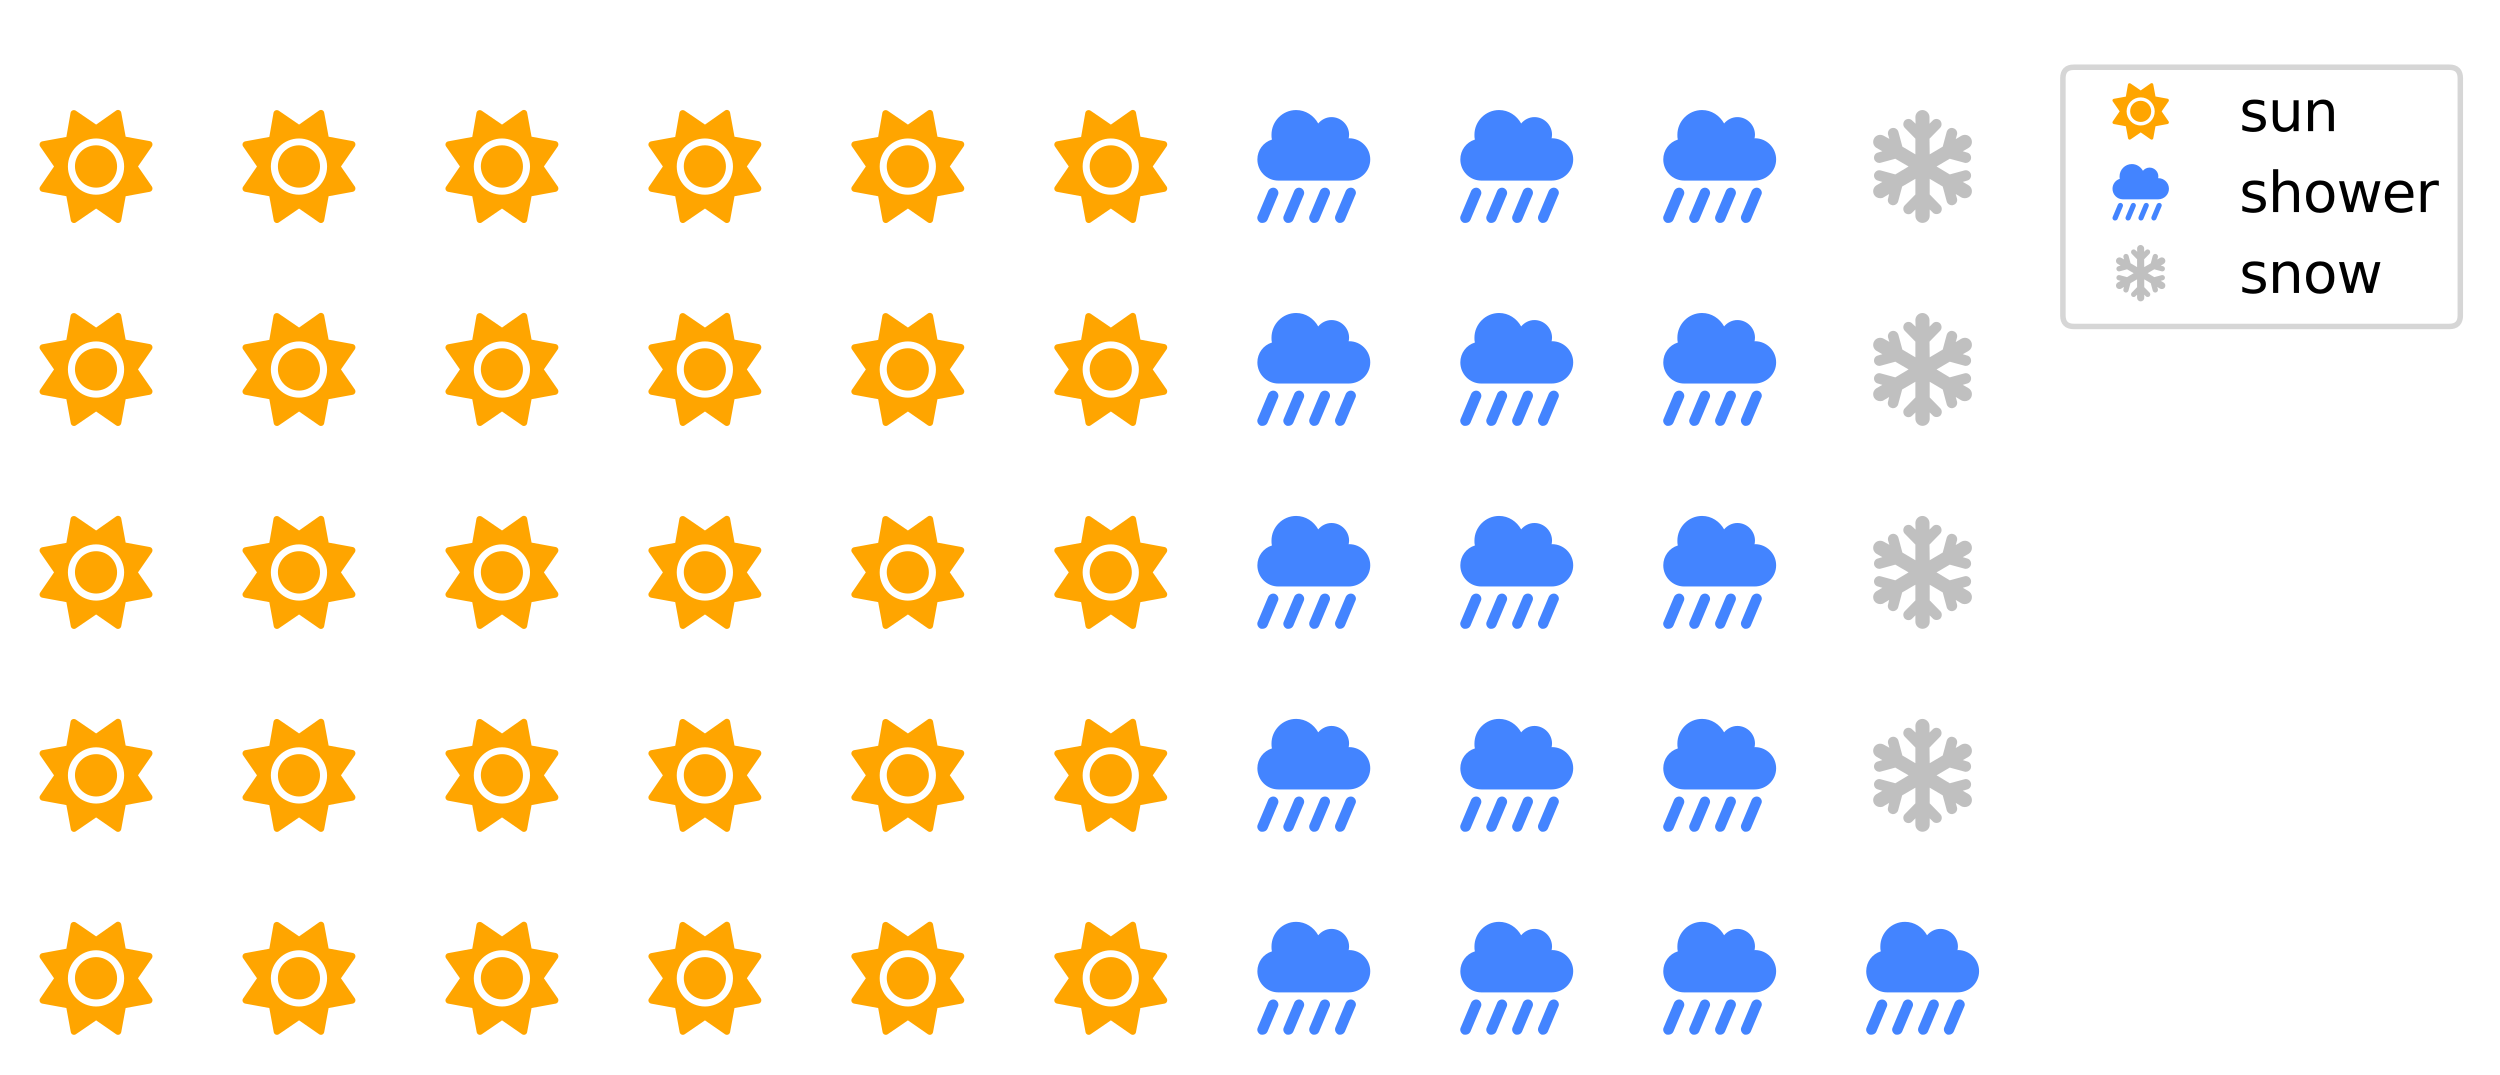 <?xml version="1.0" encoding="utf-8" standalone="no"?>
<!DOCTYPE svg PUBLIC "-//W3C//DTD SVG 1.1//EN"
  "http://www.w3.org/Graphics/SVG/1.1/DTD/svg11.dtd">
<svg xmlns:xlink="http://www.w3.org/1999/xlink" width="453.6pt" height="195.034pt" viewBox="0 0 453.6 195.034" xmlns="http://www.w3.org/2000/svg" version="1.1">
 <defs>
  <style type="text/css">*{stroke-linejoin: round; stroke-linecap: butt}</style>
 </defs>
 <g id="figure_1">
  <g id="patch_1">
   <path d="M 0 195.034 
L 453.6 195.034 
L 453.6 0 
L 0 0 
z
" style="fill: #ffffff"/>
  </g>
  <g id="axes_1">
   <g id="text_1">
    <!--  -->
    <g style="fill: #ffa500" transform="translate(7.2 185.178)scale(0.2 -0.2)">
     <defs>
      <path id="FontAwesome6Free-Solid-f185" d="M 3200 3600 
C 2525 3600 2000 3063 2000 2413 
C 2000 1763 2525 1200 3200 1200 
C 3863 1200 4388 1738 4388 2400 
C 4388 3050 3863 3600 3200 3600 
z
M 6363 1263 
L 5575 2400 
L 6363 3538 
C 6438 3663 6375 3813 6238 3838 
L 4875 4088 
L 4625 5450 
C 4600 5588 4450 5650 4338 5575 
L 3200 4775 
L 2050 5563 
C 1925 5638 1775 5575 1750 5438 
L 1513 4075 
L 150 3825 
C 13 3800 -50 3650 25 3538 
L 813 2400 
L 25 1250 
C -50 1138 13 988 150 963 
L 1513 713 
L 1763 -650 
C 1788 -788 1938 -850 2050 -775 
L 3200 13 
L 4338 -775 
C 4450 -850 4600 -788 4625 -650 
L 4875 713 
L 6238 963 
C 6375 988 6438 1138 6363 1263 
z
M 3200 800 
C 2313 800 1600 1525 1600 2400 
C 1600 3275 2325 3988 3200 3988 
C 4063 3988 4788 3263 4788 2400 
C 4788 1513 4075 800 3200 800 
z
" transform="scale(0.016)"/>
     </defs>
     <use xlink:href="#FontAwesome6Free-Solid-f185"/>
    </g>
   </g>
   <g id="text_2">
    <!--  -->
    <g style="fill: #ffa500" transform="translate(7.2 148.355)scale(0.2 -0.2)">
     <use xlink:href="#FontAwesome6Free-Solid-f185"/>
    </g>
   </g>
   <g id="text_3">
    <!--  -->
    <g style="fill: #ffa500" transform="translate(7.2 111.532)scale(0.2 -0.2)">
     <use xlink:href="#FontAwesome6Free-Solid-f185"/>
    </g>
   </g>
   <g id="text_4">
    <!--  -->
    <g style="fill: #ffa500" transform="translate(7.2 74.709)scale(0.2 -0.2)">
     <use xlink:href="#FontAwesome6Free-Solid-f185"/>
    </g>
   </g>
   <g id="text_5">
    <!--  -->
    <g style="fill: #ffa500" transform="translate(7.2 37.886)scale(0.2 -0.2)">
     <use xlink:href="#FontAwesome6Free-Solid-f185"/>
    </g>
   </g>
   <g id="text_6">
    <!--  -->
    <g style="fill: #ffa500" transform="translate(44.023 185.178)scale(0.2 -0.2)">
     <use xlink:href="#FontAwesome6Free-Solid-f185"/>
    </g>
   </g>
   <g id="text_7">
    <!--  -->
    <g style="fill: #ffa500" transform="translate(44.023 148.355)scale(0.2 -0.2)">
     <use xlink:href="#FontAwesome6Free-Solid-f185"/>
    </g>
   </g>
   <g id="text_8">
    <!--  -->
    <g style="fill: #ffa500" transform="translate(44.023 111.532)scale(0.2 -0.2)">
     <use xlink:href="#FontAwesome6Free-Solid-f185"/>
    </g>
   </g>
   <g id="text_9">
    <!--  -->
    <g style="fill: #ffa500" transform="translate(44.023 74.709)scale(0.2 -0.2)">
     <use xlink:href="#FontAwesome6Free-Solid-f185"/>
    </g>
   </g>
   <g id="text_10">
    <!--  -->
    <g style="fill: #ffa500" transform="translate(44.023 37.886)scale(0.2 -0.2)">
     <use xlink:href="#FontAwesome6Free-Solid-f185"/>
    </g>
   </g>
   <g id="text_11">
    <!--  -->
    <g style="fill: #ffa500" transform="translate(80.846 185.178)scale(0.2 -0.2)">
     <use xlink:href="#FontAwesome6Free-Solid-f185"/>
    </g>
   </g>
   <g id="text_12">
    <!--  -->
    <g style="fill: #ffa500" transform="translate(80.846 148.355)scale(0.2 -0.2)">
     <use xlink:href="#FontAwesome6Free-Solid-f185"/>
    </g>
   </g>
   <g id="text_13">
    <!--  -->
    <g style="fill: #ffa500" transform="translate(80.846 111.532)scale(0.2 -0.2)">
     <use xlink:href="#FontAwesome6Free-Solid-f185"/>
    </g>
   </g>
   <g id="text_14">
    <!--  -->
    <g style="fill: #ffa500" transform="translate(80.846 74.709)scale(0.2 -0.2)">
     <use xlink:href="#FontAwesome6Free-Solid-f185"/>
    </g>
   </g>
   <g id="text_15">
    <!--  -->
    <g style="fill: #ffa500" transform="translate(80.846 37.886)scale(0.2 -0.2)">
     <use xlink:href="#FontAwesome6Free-Solid-f185"/>
    </g>
   </g>
   <g id="text_16">
    <!--  -->
    <g style="fill: #ffa500" transform="translate(117.669 185.178)scale(0.2 -0.2)">
     <use xlink:href="#FontAwesome6Free-Solid-f185"/>
    </g>
   </g>
   <g id="text_17">
    <!--  -->
    <g style="fill: #ffa500" transform="translate(117.669 148.355)scale(0.2 -0.2)">
     <use xlink:href="#FontAwesome6Free-Solid-f185"/>
    </g>
   </g>
   <g id="text_18">
    <!--  -->
    <g style="fill: #ffa500" transform="translate(117.669 111.532)scale(0.2 -0.2)">
     <use xlink:href="#FontAwesome6Free-Solid-f185"/>
    </g>
   </g>
   <g id="text_19">
    <!--  -->
    <g style="fill: #ffa500" transform="translate(117.669 74.709)scale(0.2 -0.2)">
     <use xlink:href="#FontAwesome6Free-Solid-f185"/>
    </g>
   </g>
   <g id="text_20">
    <!--  -->
    <g style="fill: #ffa500" transform="translate(117.669 37.886)scale(0.2 -0.2)">
     <use xlink:href="#FontAwesome6Free-Solid-f185"/>
    </g>
   </g>
   <g id="text_21">
    <!--  -->
    <g style="fill: #ffa500" transform="translate(154.492 185.178)scale(0.2 -0.2)">
     <use xlink:href="#FontAwesome6Free-Solid-f185"/>
    </g>
   </g>
   <g id="text_22">
    <!--  -->
    <g style="fill: #ffa500" transform="translate(154.492 148.355)scale(0.2 -0.2)">
     <use xlink:href="#FontAwesome6Free-Solid-f185"/>
    </g>
   </g>
   <g id="text_23">
    <!--  -->
    <g style="fill: #ffa500" transform="translate(154.492 111.532)scale(0.2 -0.2)">
     <use xlink:href="#FontAwesome6Free-Solid-f185"/>
    </g>
   </g>
   <g id="text_24">
    <!--  -->
    <g style="fill: #ffa500" transform="translate(154.492 74.709)scale(0.2 -0.2)">
     <use xlink:href="#FontAwesome6Free-Solid-f185"/>
    </g>
   </g>
   <g id="text_25">
    <!--  -->
    <g style="fill: #ffa500" transform="translate(154.492 37.886)scale(0.2 -0.2)">
     <use xlink:href="#FontAwesome6Free-Solid-f185"/>
    </g>
   </g>
   <g id="text_26">
    <!--  -->
    <g style="fill: #ffa500" transform="translate(191.315 185.178)scale(0.2 -0.2)">
     <use xlink:href="#FontAwesome6Free-Solid-f185"/>
    </g>
   </g>
   <g id="text_27">
    <!--  -->
    <g style="fill: #ffa500" transform="translate(191.315 148.355)scale(0.2 -0.2)">
     <use xlink:href="#FontAwesome6Free-Solid-f185"/>
    </g>
   </g>
   <g id="text_28">
    <!--  -->
    <g style="fill: #ffa500" transform="translate(191.315 111.532)scale(0.2 -0.2)">
     <use xlink:href="#FontAwesome6Free-Solid-f185"/>
    </g>
   </g>
   <g id="text_29">
    <!--  -->
    <g style="fill: #ffa500" transform="translate(191.315 74.709)scale(0.2 -0.2)">
     <use xlink:href="#FontAwesome6Free-Solid-f185"/>
    </g>
   </g>
   <g id="text_30">
    <!--  -->
    <g style="fill: #ffa500" transform="translate(191.315 37.886)scale(0.2 -0.2)">
     <use xlink:href="#FontAwesome6Free-Solid-f185"/>
    </g>
   </g>
   <g id="text_31">
    <!--  -->
    <g style="fill: #4384ff" transform="translate(228.138 185.178)scale(0.2 -0.2)">
     <defs>
      <path id="FontAwesome6Free-Solid-f740" d="M 5200 4000 
C 5188 4000 5175 3988 5175 3988 
C 5188 4063 5200 4125 5200 4200 
C 5200 4750 4750 5200 4200 5200 
C 3900 5200 3625 5050 3450 4838 
C 3200 5288 2738 5600 2200 5600 
C 1425 5600 800 4963 800 4200 
C 800 4100 800 4013 825 3925 
C 338 3775 0 3325 0 2800 
C 0 2138 525 1600 1188 1600 
L 5175 1600 
C 5863 1600 6400 2138 6400 2800 
C 6400 3463 5863 4000 5200 4000 
z
M 2475 1175 
C 2325 1238 2150 1163 2088 1013 
L 1500 -388 
C 1425 -538 1500 -713 1650 -788 
C 1675 -800 1725 -800 1763 -800 
C 1875 -800 1988 -738 2038 -625 
L 2625 775 
C 2700 925 2625 1100 2475 1175 
z
M 1013 1175 
C 863 1238 688 1163 613 1013 
L 25 -388 
C -50 -538 25 -713 175 -788 
C 213 -800 250 -800 288 -800 
C 413 -800 525 -738 575 -625 
L 1163 775 
C 1238 925 1163 1100 1013 1175 
z
M 3950 1175 
C 3788 1238 3613 1163 3550 1013 
L 2963 -388 
C 2900 -538 2963 -713 3125 -788 
C 3150 -800 3188 -800 3225 -800 
C 3350 -800 3450 -738 3500 -625 
L 4088 775 
C 4163 925 4100 1100 3950 1175 
z
M 5413 1175 
C 5263 1238 5088 1163 5013 1013 
L 4425 -388 
C 4363 -538 4438 -713 4588 -788 
C 4613 -800 4650 -800 4688 -800 
C 4800 -800 4913 -738 4963 -625 
L 5550 775 
C 5638 925 5563 1100 5413 1175 
z
" transform="scale(0.016)"/>
     </defs>
     <use xlink:href="#FontAwesome6Free-Solid-f740"/>
    </g>
   </g>
   <g id="text_32">
    <!--  -->
    <g style="fill: #4384ff" transform="translate(228.138 148.355)scale(0.2 -0.2)">
     <use xlink:href="#FontAwesome6Free-Solid-f740"/>
    </g>
   </g>
   <g id="text_33">
    <!--  -->
    <g style="fill: #4384ff" transform="translate(228.138 111.532)scale(0.2 -0.2)">
     <use xlink:href="#FontAwesome6Free-Solid-f740"/>
    </g>
   </g>
   <g id="text_34">
    <!--  -->
    <g style="fill: #4384ff" transform="translate(228.138 74.709)scale(0.2 -0.2)">
     <use xlink:href="#FontAwesome6Free-Solid-f740"/>
    </g>
   </g>
   <g id="text_35">
    <!--  -->
    <g style="fill: #4384ff" transform="translate(228.138 37.886)scale(0.2 -0.2)">
     <use xlink:href="#FontAwesome6Free-Solid-f740"/>
    </g>
   </g>
   <g id="text_36">
    <!--  -->
    <g style="fill: #4384ff" transform="translate(264.961 185.178)scale(0.2 -0.2)">
     <use xlink:href="#FontAwesome6Free-Solid-f740"/>
    </g>
   </g>
   <g id="text_37">
    <!--  -->
    <g style="fill: #4384ff" transform="translate(264.961 148.355)scale(0.2 -0.2)">
     <use xlink:href="#FontAwesome6Free-Solid-f740"/>
    </g>
   </g>
   <g id="text_38">
    <!--  -->
    <g style="fill: #4384ff" transform="translate(264.961 111.532)scale(0.2 -0.2)">
     <use xlink:href="#FontAwesome6Free-Solid-f740"/>
    </g>
   </g>
   <g id="text_39">
    <!--  -->
    <g style="fill: #4384ff" transform="translate(264.961 74.709)scale(0.2 -0.2)">
     <use xlink:href="#FontAwesome6Free-Solid-f740"/>
    </g>
   </g>
   <g id="text_40">
    <!--  -->
    <g style="fill: #4384ff" transform="translate(264.961 37.886)scale(0.2 -0.2)">
     <use xlink:href="#FontAwesome6Free-Solid-f740"/>
    </g>
   </g>
   <g id="text_41">
    <!--  -->
    <g style="fill: #4384ff" transform="translate(301.783 185.178)scale(0.2 -0.2)">
     <use xlink:href="#FontAwesome6Free-Solid-f740"/>
    </g>
   </g>
   <g id="text_42">
    <!--  -->
    <g style="fill: #4384ff" transform="translate(301.783 148.355)scale(0.2 -0.2)">
     <use xlink:href="#FontAwesome6Free-Solid-f740"/>
    </g>
   </g>
   <g id="text_43">
    <!--  -->
    <g style="fill: #4384ff" transform="translate(301.783 111.532)scale(0.2 -0.2)">
     <use xlink:href="#FontAwesome6Free-Solid-f740"/>
    </g>
   </g>
   <g id="text_44">
    <!--  -->
    <g style="fill: #4384ff" transform="translate(301.783 74.709)scale(0.2 -0.2)">
     <use xlink:href="#FontAwesome6Free-Solid-f740"/>
    </g>
   </g>
   <g id="text_45">
    <!--  -->
    <g style="fill: #4384ff" transform="translate(301.783 37.886)scale(0.2 -0.2)">
     <use xlink:href="#FontAwesome6Free-Solid-f740"/>
    </g>
   </g>
   <g id="text_46">
    <!--  -->
    <g style="fill: #4384ff" transform="translate(338.606 185.178)scale(0.2 -0.2)">
     <use xlink:href="#FontAwesome6Free-Solid-f740"/>
    </g>
   </g>
   <g id="text_47">
    <!--  -->
    <g style="fill: #c0c0c0" transform="translate(338.606 148.355)scale(0.2 -0.2)">
     <defs>
      <path id="FontAwesome6Free-Solid-f2dc" d="M 5938 788 
C 5863 663 5725 600 5588 600 
C 5525 600 5450 613 5388 650 
L 5075 838 
L 5150 575 
C 5188 413 5088 250 4925 213 
C 4900 200 4875 200 4850 200 
C 4725 200 4600 288 4563 425 
L 4338 1263 
L 3600 1700 
L 3600 813 
L 4200 200 
C 4313 88 4313 -100 4200 -225 
C 4138 -275 4063 -300 3988 -300 
C 3913 -300 3825 -275 3775 -213 
L 3600 -38 
L 3600 -400 
C 3600 -625 3413 -800 3188 -800 
C 2975 -800 2788 -625 2788 -400 
L 2788 -38 
L 2613 -213 
C 2500 -338 2313 -338 2188 -225 
C 2075 -100 2075 88 2188 200 
L 2788 813 
L 2788 1700 
L 2038 1263 
L 1813 425 
C 1775 288 1650 200 1525 200 
C 1500 200 1475 200 1450 213 
C 1288 250 1188 413 1238 575 
L 1300 838 
L 988 650 
C 938 613 863 600 800 600 
C 663 600 525 663 450 788 
C 338 988 400 1225 588 1338 
L 913 1525 
L 663 1600 
C 500 1638 413 1800 450 1963 
C 500 2125 663 2225 825 2175 
L 1650 1950 
L 2400 2400 
L 1650 2838 
L 825 2613 
C 788 2600 763 2600 738 2600 
C 613 2600 488 2688 450 2825 
C 413 2988 500 3150 663 3188 
L 913 3263 
L 588 3450 
C 400 3563 338 3800 450 4000 
C 563 4188 800 4250 1000 4138 
L 1313 3963 
L 1238 4213 
C 1200 4375 1300 4538 1450 4575 
C 1613 4625 1775 4525 1825 4363 
L 2050 3525 
L 2788 3088 
L 2788 3975 
L 2188 4588 
C 2075 4700 2075 4888 2188 5013 
C 2313 5125 2500 5125 2613 5000 
L 2800 4825 
L 2788 5200 
C 2788 5413 2963 5600 3188 5600 
C 3400 5600 3588 5413 3588 5200 
L 3588 4825 
L 3763 5000 
C 3875 5125 4063 5125 4188 5013 
C 4300 4888 4300 4700 4188 4588 
L 3588 3975 
L 3600 3088 
L 4338 3525 
L 4563 4363 
C 4613 4525 4775 4625 4925 4575 
C 5088 4538 5188 4375 5150 4213 
L 5075 3950 
L 5388 4138 
C 5588 4250 5825 4188 5938 4000 
C 6050 3800 5988 3563 5800 3450 
L 5475 3263 
L 5725 3188 
C 5888 3150 5975 2988 5938 2825 
C 5900 2688 5775 2600 5650 2600 
C 5625 2600 5588 2600 5563 2613 
L 4738 2838 
L 3988 2400 
L 4738 1950 
L 5563 2175 
C 5725 2225 5888 2125 5938 1963 
C 5975 1800 5888 1638 5725 1600 
L 5475 1525 
L 5800 1338 
C 5988 1225 6050 988 5938 788 
z
" transform="scale(0.016)"/>
     </defs>
     <use xlink:href="#FontAwesome6Free-Solid-f2dc"/>
    </g>
   </g>
   <g id="text_48">
    <!--  -->
    <g style="fill: #c0c0c0" transform="translate(338.606 111.532)scale(0.2 -0.2)">
     <use xlink:href="#FontAwesome6Free-Solid-f2dc"/>
    </g>
   </g>
   <g id="text_49">
    <!--  -->
    <g style="fill: #c0c0c0" transform="translate(338.606 74.709)scale(0.2 -0.2)">
     <use xlink:href="#FontAwesome6Free-Solid-f2dc"/>
    </g>
   </g>
   <g id="text_50">
    <!--  -->
    <g style="fill: #c0c0c0" transform="translate(338.606 37.886)scale(0.2 -0.2)">
     <use xlink:href="#FontAwesome6Free-Solid-f2dc"/>
    </g>
   </g>
   <g id="legend_1">
    <g id="patch_2">
     <path d="M 376.292 59.234 
L 444.4 59.234 
Q 446.4 59.234 446.4 57.234 
L 446.4 14.2 
Q 446.4 12.2 444.4 12.2 
L 376.292 12.2 
Q 374.292 12.2 374.292 14.2 
L 374.292 57.234 
Q 374.292 59.234 376.292 59.234 
z
" style="fill: #ffffff; opacity: 0.8; stroke: #cccccc; stroke-linejoin: miter"/>
    </g>
    <g id="text_51">
     <!--  -->
     <g style="fill: #ffa500" transform="translate(383.292 24.048)scale(0.1 -0.1)">
      <use xlink:href="#FontAwesome6Free-Solid-f185"/>
     </g>
    </g>
    <g id="text_52">
     <!-- sun -->
     <g transform="translate(406.292 23.798)scale(0.1 -0.1)">
      <defs>
       <path id="DejaVuSans-73" d="M 2834 3397 
L 2834 2853 
Q 2591 2978 2328 3040 
Q 2066 3103 1784 3103 
Q 1356 3103 1142 2972 
Q 928 2841 928 2578 
Q 928 2378 1081 2264 
Q 1234 2150 1697 2047 
L 1894 2003 
Q 2506 1872 2764 1633 
Q 3022 1394 3022 966 
Q 3022 478 2636 193 
Q 2250 -91 1575 -91 
Q 1294 -91 989 -36 
Q 684 19 347 128 
L 347 722 
Q 666 556 975 473 
Q 1284 391 1588 391 
Q 1994 391 2212 530 
Q 2431 669 2431 922 
Q 2431 1156 2273 1281 
Q 2116 1406 1581 1522 
L 1381 1569 
Q 847 1681 609 1914 
Q 372 2147 372 2553 
Q 372 3047 722 3315 
Q 1072 3584 1716 3584 
Q 2034 3584 2315 3537 
Q 2597 3491 2834 3397 
z
" transform="scale(0.016)"/>
       <path id="DejaVuSans-75" d="M 544 1381 
L 544 3500 
L 1119 3500 
L 1119 1403 
Q 1119 906 1312 657 
Q 1506 409 1894 409 
Q 2359 409 2629 706 
Q 2900 1003 2900 1516 
L 2900 3500 
L 3475 3500 
L 3475 0 
L 2900 0 
L 2900 538 
Q 2691 219 2414 64 
Q 2138 -91 1772 -91 
Q 1169 -91 856 284 
Q 544 659 544 1381 
z
M 1991 3584 
L 1991 3584 
z
" transform="scale(0.016)"/>
       <path id="DejaVuSans-6e" d="M 3513 2113 
L 3513 0 
L 2938 0 
L 2938 2094 
Q 2938 2591 2744 2837 
Q 2550 3084 2163 3084 
Q 1697 3084 1428 2787 
Q 1159 2491 1159 1978 
L 1159 0 
L 581 0 
L 581 3500 
L 1159 3500 
L 1159 2956 
Q 1366 3272 1645 3428 
Q 1925 3584 2291 3584 
Q 2894 3584 3203 3211 
Q 3513 2838 3513 2113 
z
" transform="scale(0.016)"/>
      </defs>
      <use xlink:href="#DejaVuSans-73"/>
      <use xlink:href="#DejaVuSans-75" x="52.1"/>
      <use xlink:href="#DejaVuSans-6e" x="115.479"/>
     </g>
    </g>
    <g id="text_53">
     <!--  -->
     <g style="fill: #4384ff" transform="translate(383.292 38.727)scale(0.1 -0.1)">
      <use xlink:href="#FontAwesome6Free-Solid-f740"/>
     </g>
    </g>
    <g id="text_54">
     <!-- shower -->
     <g transform="translate(406.292 38.477)scale(0.1 -0.1)">
      <defs>
       <path id="DejaVuSans-68" d="M 3513 2113 
L 3513 0 
L 2938 0 
L 2938 2094 
Q 2938 2591 2744 2837 
Q 2550 3084 2163 3084 
Q 1697 3084 1428 2787 
Q 1159 2491 1159 1978 
L 1159 0 
L 581 0 
L 581 4863 
L 1159 4863 
L 1159 2956 
Q 1366 3272 1645 3428 
Q 1925 3584 2291 3584 
Q 2894 3584 3203 3211 
Q 3513 2838 3513 2113 
z
" transform="scale(0.016)"/>
       <path id="DejaVuSans-6f" d="M 1959 3097 
Q 1497 3097 1228 2736 
Q 959 2375 959 1747 
Q 959 1119 1226 758 
Q 1494 397 1959 397 
Q 2419 397 2687 759 
Q 2956 1122 2956 1747 
Q 2956 2369 2687 2733 
Q 2419 3097 1959 3097 
z
M 1959 3584 
Q 2709 3584 3137 3096 
Q 3566 2609 3566 1747 
Q 3566 888 3137 398 
Q 2709 -91 1959 -91 
Q 1206 -91 779 398 
Q 353 888 353 1747 
Q 353 2609 779 3096 
Q 1206 3584 1959 3584 
z
" transform="scale(0.016)"/>
       <path id="DejaVuSans-77" d="M 269 3500 
L 844 3500 
L 1563 769 
L 2278 3500 
L 2956 3500 
L 3675 769 
L 4391 3500 
L 4966 3500 
L 4050 0 
L 3372 0 
L 2619 2869 
L 1863 0 
L 1184 0 
L 269 3500 
z
" transform="scale(0.016)"/>
       <path id="DejaVuSans-65" d="M 3597 1894 
L 3597 1613 
L 953 1613 
Q 991 1019 1311 708 
Q 1631 397 2203 397 
Q 2534 397 2845 478 
Q 3156 559 3463 722 
L 3463 178 
Q 3153 47 2828 -22 
Q 2503 -91 2169 -91 
Q 1331 -91 842 396 
Q 353 884 353 1716 
Q 353 2575 817 3079 
Q 1281 3584 2069 3584 
Q 2775 3584 3186 3129 
Q 3597 2675 3597 1894 
z
M 3022 2063 
Q 3016 2534 2758 2815 
Q 2500 3097 2075 3097 
Q 1594 3097 1305 2825 
Q 1016 2553 972 2059 
L 3022 2063 
z
" transform="scale(0.016)"/>
       <path id="DejaVuSans-72" d="M 2631 2963 
Q 2534 3019 2420 3045 
Q 2306 3072 2169 3072 
Q 1681 3072 1420 2755 
Q 1159 2438 1159 1844 
L 1159 0 
L 581 0 
L 581 3500 
L 1159 3500 
L 1159 2956 
Q 1341 3275 1631 3429 
Q 1922 3584 2338 3584 
Q 2397 3584 2469 3576 
Q 2541 3569 2628 3553 
L 2631 2963 
z
" transform="scale(0.016)"/>
      </defs>
      <use xlink:href="#DejaVuSans-73"/>
      <use xlink:href="#DejaVuSans-68" x="52.1"/>
      <use xlink:href="#DejaVuSans-6f" x="115.479"/>
      <use xlink:href="#DejaVuSans-77" x="176.66"/>
      <use xlink:href="#DejaVuSans-65" x="258.447"/>
      <use xlink:href="#DejaVuSans-72" x="319.971"/>
     </g>
    </g>
    <g id="text_55">
     <!--  -->
     <g style="fill: #c0c0c0" transform="translate(383.292 53.405)scale(0.1 -0.1)">
      <use xlink:href="#FontAwesome6Free-Solid-f2dc"/>
     </g>
    </g>
    <g id="text_56">
     <!-- snow -->
     <g transform="translate(406.292 53.155)scale(0.1 -0.1)">
      <use xlink:href="#DejaVuSans-73"/>
      <use xlink:href="#DejaVuSans-6e" x="52.1"/>
      <use xlink:href="#DejaVuSans-6f" x="115.479"/>
      <use xlink:href="#DejaVuSans-77" x="176.66"/>
     </g>
    </g>
   </g>
  </g>
 </g>
</svg>
